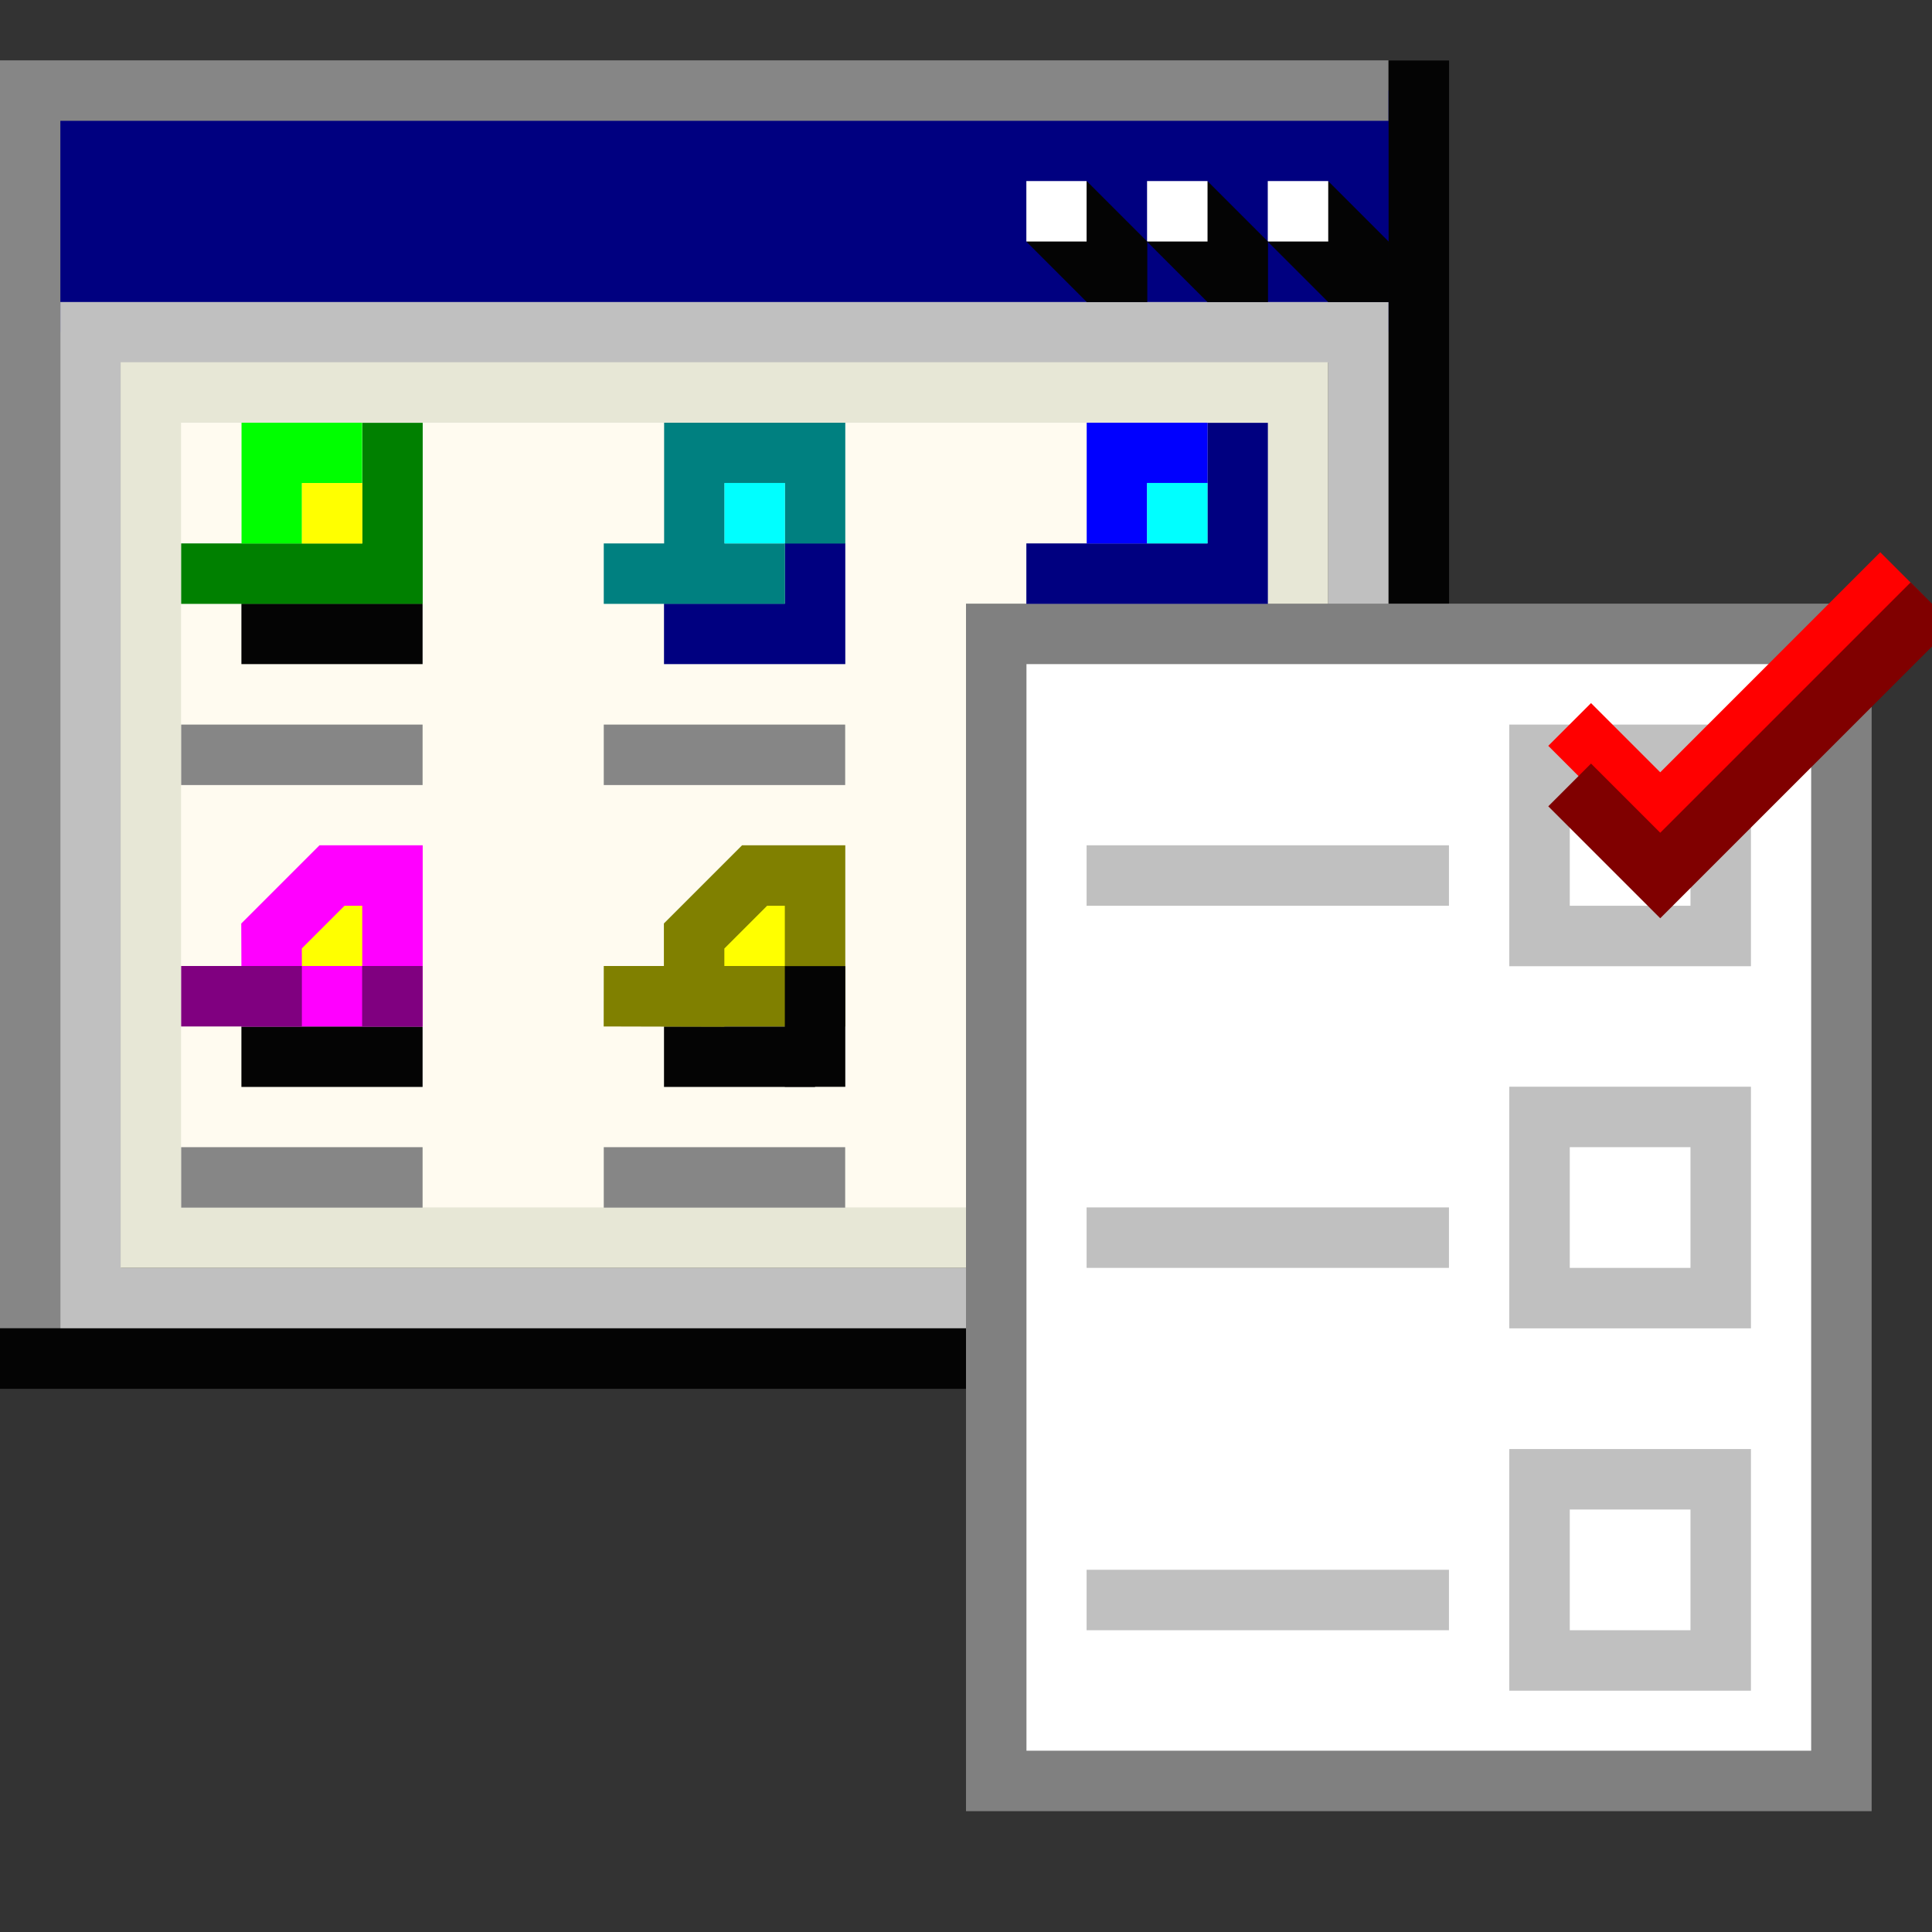 <?xml version="1.0" encoding="UTF-8" standalone="no"?>
<!-- Created with Inkscape (http://www.inkscape.org/) -->

<svg
   xmlns:dc="http://purl.org/dc/elements/1.1/"
   xmlns:cc="http://creativecommons.org/ns#"
   xmlns:rdf="http://www.w3.org/1999/02/22-rdf-syntax-ns#"
   xmlns:svg="http://www.w3.org/2000/svg"
   xmlns="http://www.w3.org/2000/svg"
   xmlns:sodipodi="http://sodipodi.sourceforge.net/DTD/sodipodi-0.dtd"
   xmlns:inkscape="http://www.inkscape.org/namespaces/inkscape"
   width="32"
   height="32"
   viewBox="0 0 8.467 8.467"
   version="1.1"
   id="svg8"
   inkscape:version="0.92.3 (2405546, 2018-03-11)"
   sodipodi:docname="default-applications.svg">
  <rect x="0" y="0" width="8.467" height="8.467" fill="#333333" stroke="none"/>
  <defs
     id="defs2" />
  <sodipodi:namedview
     id="base"
     pagecolor="#ffffff"
     bordercolor="#666666"
     borderopacity="1.0"
     inkscape:pageopacity="0.0"
     inkscape:pageshadow="2"
     inkscape:zoom="11.996897"
     inkscape:cx="1.9494997"
     inkscape:cy="5.405081"
     inkscape:document-units="px"
     inkscape:current-layer="layer1"
     showgrid="true"
     units="px"
     inkscape:pagecheckerboard="false"
     inkscape:window-width="1920"
     inkscape:window-height="948"
     inkscape:window-x="0"
     inkscape:window-y="27"
     inkscape:window-maximized="1">
    <inkscape:grid
       type="xygrid"
       id="grid3713"
       empspacing="2"
       spacingx="0.132"
       spacingy="0.132" />
  </sodipodi:namedview>
  <g
     inkscape:label="Layer 1"
     inkscape:groupmode="layer"
     id="layer1"
     transform="translate(0,-288.533)">
    <rect
       style="opacity:1;fill:#000080;fill-opacity:1;fill-rule:nonzero;stroke:none;stroke-width:0.265;stroke-linecap:butt;stroke-linejoin:miter;stroke-miterlimit:4;stroke-dasharray:none;stroke-opacity:1;paint-order:normal"
       id="rect847"
       width="6.085"
       height="1.058"
       x="0.132"
       y="288.93" />
    <path
       style="opacity:1;fill:none;fill-opacity:1;fill-rule:nonzero;stroke:#868686;stroke-width:0.265;stroke-linecap:butt;stroke-linejoin:miter;stroke-miterlimit:4;stroke-dasharray:none;stroke-opacity:1;paint-order:normal"
       d="M 0.132,294.354 V 288.93 H 6.085"
       id="path839"
       inkscape:connector-curvature="0" />
    <rect
       style="opacity:1;fill:none;fill-opacity:1;fill-rule:nonzero;stroke:#c0c0c0;stroke-width:0.265;stroke-linecap:butt;stroke-linejoin:miter;stroke-miterlimit:4;stroke-dasharray:none;stroke-opacity:1;paint-order:normal"
       id="rect841"
       width="5.556"
       height="4.233"
       x="0.397"
       y="289.989" />
    <path
       style="opacity:1;fill:none;fill-opacity:1;fill-rule:nonzero;stroke:#040404;stroke-width:0.265;stroke-linecap:butt;stroke-linejoin:miter;stroke-miterlimit:4;stroke-dasharray:none;stroke-opacity:1;paint-order:normal"
       d="m 6.218,288.798 v 5.689 H 0"
       id="path843"
       inkscape:connector-curvature="0" />
    <rect
       style="opacity:1;fill:#fffbf0;fill-opacity:1;fill-rule:nonzero;stroke:#e7e7d6;stroke-width:0.265;stroke-linecap:butt;stroke-linejoin:miter;stroke-miterlimit:4;stroke-dasharray:none;stroke-opacity:1;paint-order:normal"
       id="rect845"
       width="5.027"
       height="3.704"
       x="0.661"
       y="290.253" />
    <path
       style="opacity:1;fill:#040404;fill-opacity:1;fill-rule:nonzero;stroke:none;stroke-width:0.265;stroke-linecap:butt;stroke-linejoin:miter;stroke-miterlimit:4;stroke-dasharray:none;stroke-opacity:1;paint-order:normal"
       d="m 5.556,289.592 0.265,0.265 h 0.265 v -0.265 l -0.265,-0.265 -0.265,0.265"
       id="path855-3"
       inkscape:connector-curvature="0" />
    <path
       style="opacity:1;fill:#000080;fill-opacity:1;fill-rule:nonzero;stroke:#ffffff;stroke-width:0.265;stroke-linecap:butt;stroke-linejoin:miter;stroke-miterlimit:4;stroke-dasharray:none;stroke-opacity:1;paint-order:normal"
       d="M 5.821,289.459 H 5.556"
       id="path849"
       inkscape:connector-curvature="0" />
    <path
       style="opacity:1;fill:#040404;fill-opacity:1;fill-rule:nonzero;stroke:none;stroke-width:0.265;stroke-linecap:butt;stroke-linejoin:miter;stroke-miterlimit:4;stroke-dasharray:none;stroke-opacity:1;paint-order:normal"
       d="m 5.027,289.592 0.265,0.265 h 0.265 v -0.265 l -0.265,-0.265 -0.265,0.265"
       id="path855-6"
       inkscape:connector-curvature="0" />
    <path
       style="opacity:1;fill:#000080;fill-opacity:1;fill-rule:nonzero;stroke:#ffffff;stroke-width:0.265;stroke-linecap:butt;stroke-linejoin:miter;stroke-miterlimit:4;stroke-dasharray:none;stroke-opacity:1;paint-order:normal"
       d="M 5.292,289.459 H 5.027"
       id="path851"
       inkscape:connector-curvature="0" />
    <path
       style="opacity:1;fill:#040404;fill-opacity:1;fill-rule:nonzero;stroke:none;stroke-width:0.265;stroke-linecap:butt;stroke-linejoin:miter;stroke-miterlimit:4;stroke-dasharray:none;stroke-opacity:1;paint-order:normal"
       d="m 4.498,289.592 0.265,0.265 h 0.265 v -0.265 l -0.265,-0.265 -0.265,0.265"
       id="path855"
       inkscape:connector-curvature="0" />
    <path
       style="opacity:1;fill:#000080;fill-opacity:1;fill-rule:nonzero;stroke:#ffffff;stroke-width:0.265;stroke-linecap:butt;stroke-linejoin:miter;stroke-miterlimit:4;stroke-dasharray:none;stroke-opacity:1;paint-order:normal"
       d="M 4.762,289.459 H 4.498"
       id="path853"
       inkscape:connector-curvature="0" />
    <rect
       style="opacity:1;fill:#ffffff;fill-opacity:1;fill-rule:nonzero;stroke:#808080;stroke-width:0.265;stroke-linecap:butt;stroke-linejoin:miter;stroke-miterlimit:4;stroke-dasharray:none;stroke-opacity:1;paint-order:normal"
       id="rect878"
       width="3.704"
       height="5.027"
       x="4.366"
       y="291.311" />
    <rect
       style="opacity:1;fill:#ffffff;fill-opacity:1;fill-rule:nonzero;stroke:#c0c0c0;stroke-width:0.265;stroke-linecap:butt;stroke-linejoin:miter;stroke-miterlimit:4;stroke-dasharray:none;stroke-opacity:1;paint-order:normal"
       id="rect880"
       width="0.794"
       height="0.794"
       x="6.747"
       y="291.841" />
    <rect
       style="opacity:1;fill:#ffffff;fill-opacity:1;fill-rule:nonzero;stroke:#c0c0c0;stroke-width:0.265;stroke-linecap:butt;stroke-linejoin:miter;stroke-miterlimit:4;stroke-dasharray:none;stroke-opacity:1;paint-order:normal"
       id="rect880-7"
       width="0.794"
       height="0.794"
       x="6.747"
       y="293.428" />
    <rect
       style="opacity:1;fill:#ffffff;fill-opacity:1;fill-rule:nonzero;stroke:#c0c0c0;stroke-width:0.265;stroke-linecap:butt;stroke-linejoin:miter;stroke-miterlimit:4;stroke-dasharray:none;stroke-opacity:1;paint-order:normal"
       id="rect880-5"
       width="0.794"
       height="0.794"
       x="6.747"
       y="295.016" />
    <path
       style="opacity:1;fill:#ffffff;fill-opacity:1;fill-rule:nonzero;stroke:#c0c0c0;stroke-width:0.265;stroke-linecap:butt;stroke-linejoin:miter;stroke-miterlimit:4;stroke-dasharray:none;stroke-opacity:1;paint-order:normal"
       d="M 4.762,292.37 H 6.35"
       id="path903"
       inkscape:connector-curvature="0" />
    <path
       style="opacity:1;fill:#ffffff;fill-opacity:1;fill-rule:nonzero;stroke:#c0c0c0;stroke-width:0.265;stroke-linecap:butt;stroke-linejoin:miter;stroke-miterlimit:4;stroke-dasharray:none;stroke-opacity:1;paint-order:normal"
       d="M 6.35,293.957 H 4.762"
       id="path905"
       inkscape:connector-curvature="0" />
    <path
       style="opacity:1;fill:#ffffff;fill-opacity:1;fill-rule:nonzero;stroke:#c0c0c0;stroke-width:0.265;stroke-linecap:butt;stroke-linejoin:miter;stroke-miterlimit:4;stroke-dasharray:none;stroke-opacity:1;paint-order:normal"
       d="M 4.762,295.545 H 6.35"
       id="path907"
       inkscape:connector-curvature="0" />
    <path
       style="opacity:1;fill:none;fill-opacity:1;fill-rule:nonzero;stroke:#ff0000;stroke-width:0.265;stroke-linecap:butt;stroke-linejoin:miter;stroke-miterlimit:4;stroke-dasharray:none;stroke-opacity:1;paint-order:normal"
       d="m 6.879,291.708 0.397,0.397 1.058,-1.058"
       id="path909"
       inkscape:connector-curvature="0"
       sodipodi:nodetypes="ccc" />
    <path
       style="opacity:1;fill:none;fill-opacity:1;fill-rule:nonzero;stroke:#800000;stroke-width:0.265;stroke-linecap:butt;stroke-linejoin:miter;stroke-miterlimit:4;stroke-dasharray:none;stroke-opacity:1;paint-order:normal"
       d="m 6.879,291.973 0.397,0.397 1.191,-1.191"
       id="path909-3"
       inkscape:connector-curvature="0"
       sodipodi:nodetypes="ccc" />
    <path
       style="opacity:1;fill:none;fill-opacity:1;fill-rule:nonzero;stroke:#868686;stroke-width:0.265;stroke-linecap:butt;stroke-linejoin:miter;stroke-miterlimit:4;stroke-dasharray:none;stroke-opacity:1;paint-order:normal"
       d="M 1.852,293.693 H 0.794"
       id="path926"
       inkscape:connector-curvature="0" />
    <path
       style="opacity:1;fill:none;fill-opacity:1;fill-rule:nonzero;stroke:#868686;stroke-width:0.265;stroke-linecap:butt;stroke-linejoin:miter;stroke-miterlimit:4;stroke-dasharray:none;stroke-opacity:1;paint-order:normal"
       d="M 1.852,291.841 H 0.794"
       id="path926-5"
       inkscape:connector-curvature="0" />
    <path
       style="opacity:1;fill:none;fill-opacity:1;fill-rule:nonzero;stroke:#868686;stroke-width:0.265;stroke-linecap:butt;stroke-linejoin:miter;stroke-miterlimit:4;stroke-dasharray:none;stroke-opacity:1;paint-order:normal"
       d="M 3.704,291.841 H 2.646"
       id="path926-6"
       inkscape:connector-curvature="0" />
    <path
       style="opacity:1;fill:none;fill-opacity:1;fill-rule:nonzero;stroke:#868686;stroke-width:0.265;stroke-linecap:butt;stroke-linejoin:miter;stroke-miterlimit:4;stroke-dasharray:none;stroke-opacity:1;paint-order:normal"
       d="M 3.704,293.693 H 2.646"
       id="path926-2"
       inkscape:connector-curvature="0" />
    <path
       style="opacity:1;fill:none;fill-opacity:1;fill-rule:nonzero;stroke:#040404;stroke-width:0.265;stroke-linecap:butt;stroke-linejoin:miter;stroke-miterlimit:4;stroke-dasharray:none;stroke-opacity:1;paint-order:normal"
       d="m 1.058,291.311 h 0.794"
       id="path955"
       inkscape:connector-curvature="0" />
    <path
       style="opacity:1;fill:none;fill-opacity:1;fill-rule:nonzero;stroke:#040404;stroke-width:0.265;stroke-linecap:butt;stroke-linejoin:miter;stroke-miterlimit:4;stroke-dasharray:none;stroke-opacity:1;paint-order:normal"
       d="m 1.058,293.164 h 0.794"
       id="path957"
       inkscape:connector-curvature="0" />
    <path
       style="opacity:1;fill:none;fill-opacity:1;fill-rule:nonzero;stroke:#040404;stroke-width:0.265;stroke-linecap:butt;stroke-linejoin:miter;stroke-miterlimit:4;stroke-dasharray:none;stroke-opacity:1;paint-order:normal"
       d="M 2.91,293.164 H 3.572"
       id="path959"
       inkscape:connector-curvature="0" />
    <path
       style="opacity:1;fill:none;fill-opacity:1;fill-rule:nonzero;stroke:#008000;stroke-width:0.265;stroke-linecap:butt;stroke-linejoin:miter;stroke-miterlimit:4;stroke-dasharray:none;stroke-opacity:1;paint-order:normal"
       d="M 0.794,291.047 H 1.72 v -0.661"
       id="path963"
       inkscape:connector-curvature="0" />
    <path
       style="opacity:1;fill:none;fill-opacity:1;fill-rule:nonzero;stroke:#00ff00;stroke-width:0.265;stroke-linecap:butt;stroke-linejoin:miter;stroke-miterlimit:4;stroke-dasharray:none;stroke-opacity:1;paint-order:normal"
       d="M 1.191,290.915 V 290.518 H 1.587"
       id="path965"
       inkscape:connector-curvature="0" />
    <rect
       style="opacity:1;fill:#ffff00;fill-opacity:1;fill-rule:nonzero;stroke:none;stroke-width:0.265;stroke-linecap:butt;stroke-linejoin:miter;stroke-miterlimit:4;stroke-dasharray:none;stroke-opacity:1;paint-order:normal"
       id="rect967"
       width="0.265"
       height="0.265"
       x="1.323"
       y="290.65" />
    <path
       style="opacity:1;fill:none;fill-opacity:1;fill-rule:nonzero;stroke:#000080;stroke-width:0.265;stroke-linecap:butt;stroke-linejoin:miter;stroke-miterlimit:4;stroke-dasharray:none;stroke-opacity:1;paint-order:normal"
       d="M 2.91,291.311 H 3.572 v -0.397"
       id="path969"
       inkscape:connector-curvature="0" />
    <path
       style="opacity:1;fill:none;fill-opacity:1;fill-rule:nonzero;stroke:#008080;stroke-width:0.265;stroke-linecap:butt;stroke-linejoin:miter;stroke-miterlimit:4;stroke-dasharray:none;stroke-opacity:1;paint-order:normal"
       d="m 2.646,291.047 h 0.794 -0.397 V 290.518 H 3.572 v 0.397"
       id="path971"
       inkscape:connector-curvature="0" />
    <path
       style="opacity:1;fill:none;fill-opacity:1;fill-rule:nonzero;stroke:#000080;stroke-width:0.265;stroke-linecap:butt;stroke-linejoin:miter;stroke-miterlimit:4;stroke-dasharray:none;stroke-opacity:1;paint-order:normal"
       d="m 4.498,291.047 h 0.926 v -0.661"
       id="path973"
       inkscape:connector-curvature="0" />
    <path
       style="opacity:1;fill:none;fill-opacity:1;fill-rule:nonzero;stroke:#0000ff;stroke-width:0.265;stroke-linecap:butt;stroke-linejoin:miter;stroke-miterlimit:4;stroke-dasharray:none;stroke-opacity:1;paint-order:normal"
       d="m 5.292,290.518 h -0.397 v 0.397"
       id="path975"
       inkscape:connector-curvature="0" />
    <path
       style="opacity:1;fill:#ffff00;fill-opacity:1;fill-rule:nonzero;stroke:#ff00ff;stroke-width:0.265;stroke-linecap:butt;stroke-linejoin:miter;stroke-miterlimit:4;stroke-dasharray:none;stroke-opacity:1;paint-order:normal"
       d="m 1.191,292.899 h 0.529 v -0.529 H 1.455 l -0.265,0.265 z"
       id="path979"
       inkscape:connector-curvature="0" />
    <path
       style="opacity:1;fill:#ffff00;fill-opacity:1;fill-rule:nonzero;stroke:#800080;stroke-width:0.265;stroke-linecap:butt;stroke-linejoin:miter;stroke-miterlimit:4;stroke-dasharray:none;stroke-opacity:1;paint-order:normal"
       d="M 1.852,292.899 H 1.587"
       id="path981"
       inkscape:connector-curvature="0" />
    <path
       style="opacity:1;fill:#ffff00;fill-opacity:1;fill-rule:nonzero;stroke:#800080;stroke-width:0.265;stroke-linecap:butt;stroke-linejoin:miter;stroke-miterlimit:4;stroke-dasharray:none;stroke-opacity:1;paint-order:normal"
       d="M 1.323,292.899 H 0.794"
       id="path983"
       inkscape:connector-curvature="0" />
    <path
       style="opacity:1;fill:#ffff00;fill-opacity:1;fill-rule:nonzero;stroke:#808000;stroke-width:0.265;stroke-linecap:butt;stroke-linejoin:miter;stroke-miterlimit:4;stroke-dasharray:none;stroke-opacity:1;paint-order:normal"
       d="M 2.646,292.899 H 3.572 v -0.529 H 3.307 l -0.265,0.265 v 0.265 z"
       id="path985"
       inkscape:connector-curvature="0" />
    <path
       style="opacity:1;fill:none;fill-opacity:1;fill-rule:nonzero;stroke:#040404;stroke-width:0.265;stroke-linecap:butt;stroke-linejoin:miter;stroke-miterlimit:4;stroke-dasharray:none;stroke-opacity:1;paint-order:normal"
       d="m 3.572,293.296 v -0.529"
       id="path961"
       inkscape:connector-curvature="0" />
    <path
       style="opacity:1;fill:#ffff00;fill-opacity:1;fill-rule:nonzero;stroke:#00ffff;stroke-width:0.265;stroke-linecap:butt;stroke-linejoin:miter;stroke-miterlimit:4;stroke-dasharray:none;stroke-opacity:1;paint-order:normal"
       d="M 3.175,290.782 H 3.44"
       id="path987"
       inkscape:connector-curvature="0" />
    <path
       style="opacity:1;fill:#ffff00;fill-opacity:1;fill-rule:nonzero;stroke:#00ffff;stroke-width:0.265;stroke-linecap:butt;stroke-linejoin:miter;stroke-miterlimit:4;stroke-dasharray:none;stroke-opacity:1;paint-order:normal"
       d="M 5.027,290.782 H 5.292"
       id="path989"
       inkscape:connector-curvature="0" />
  </g>
</svg>
